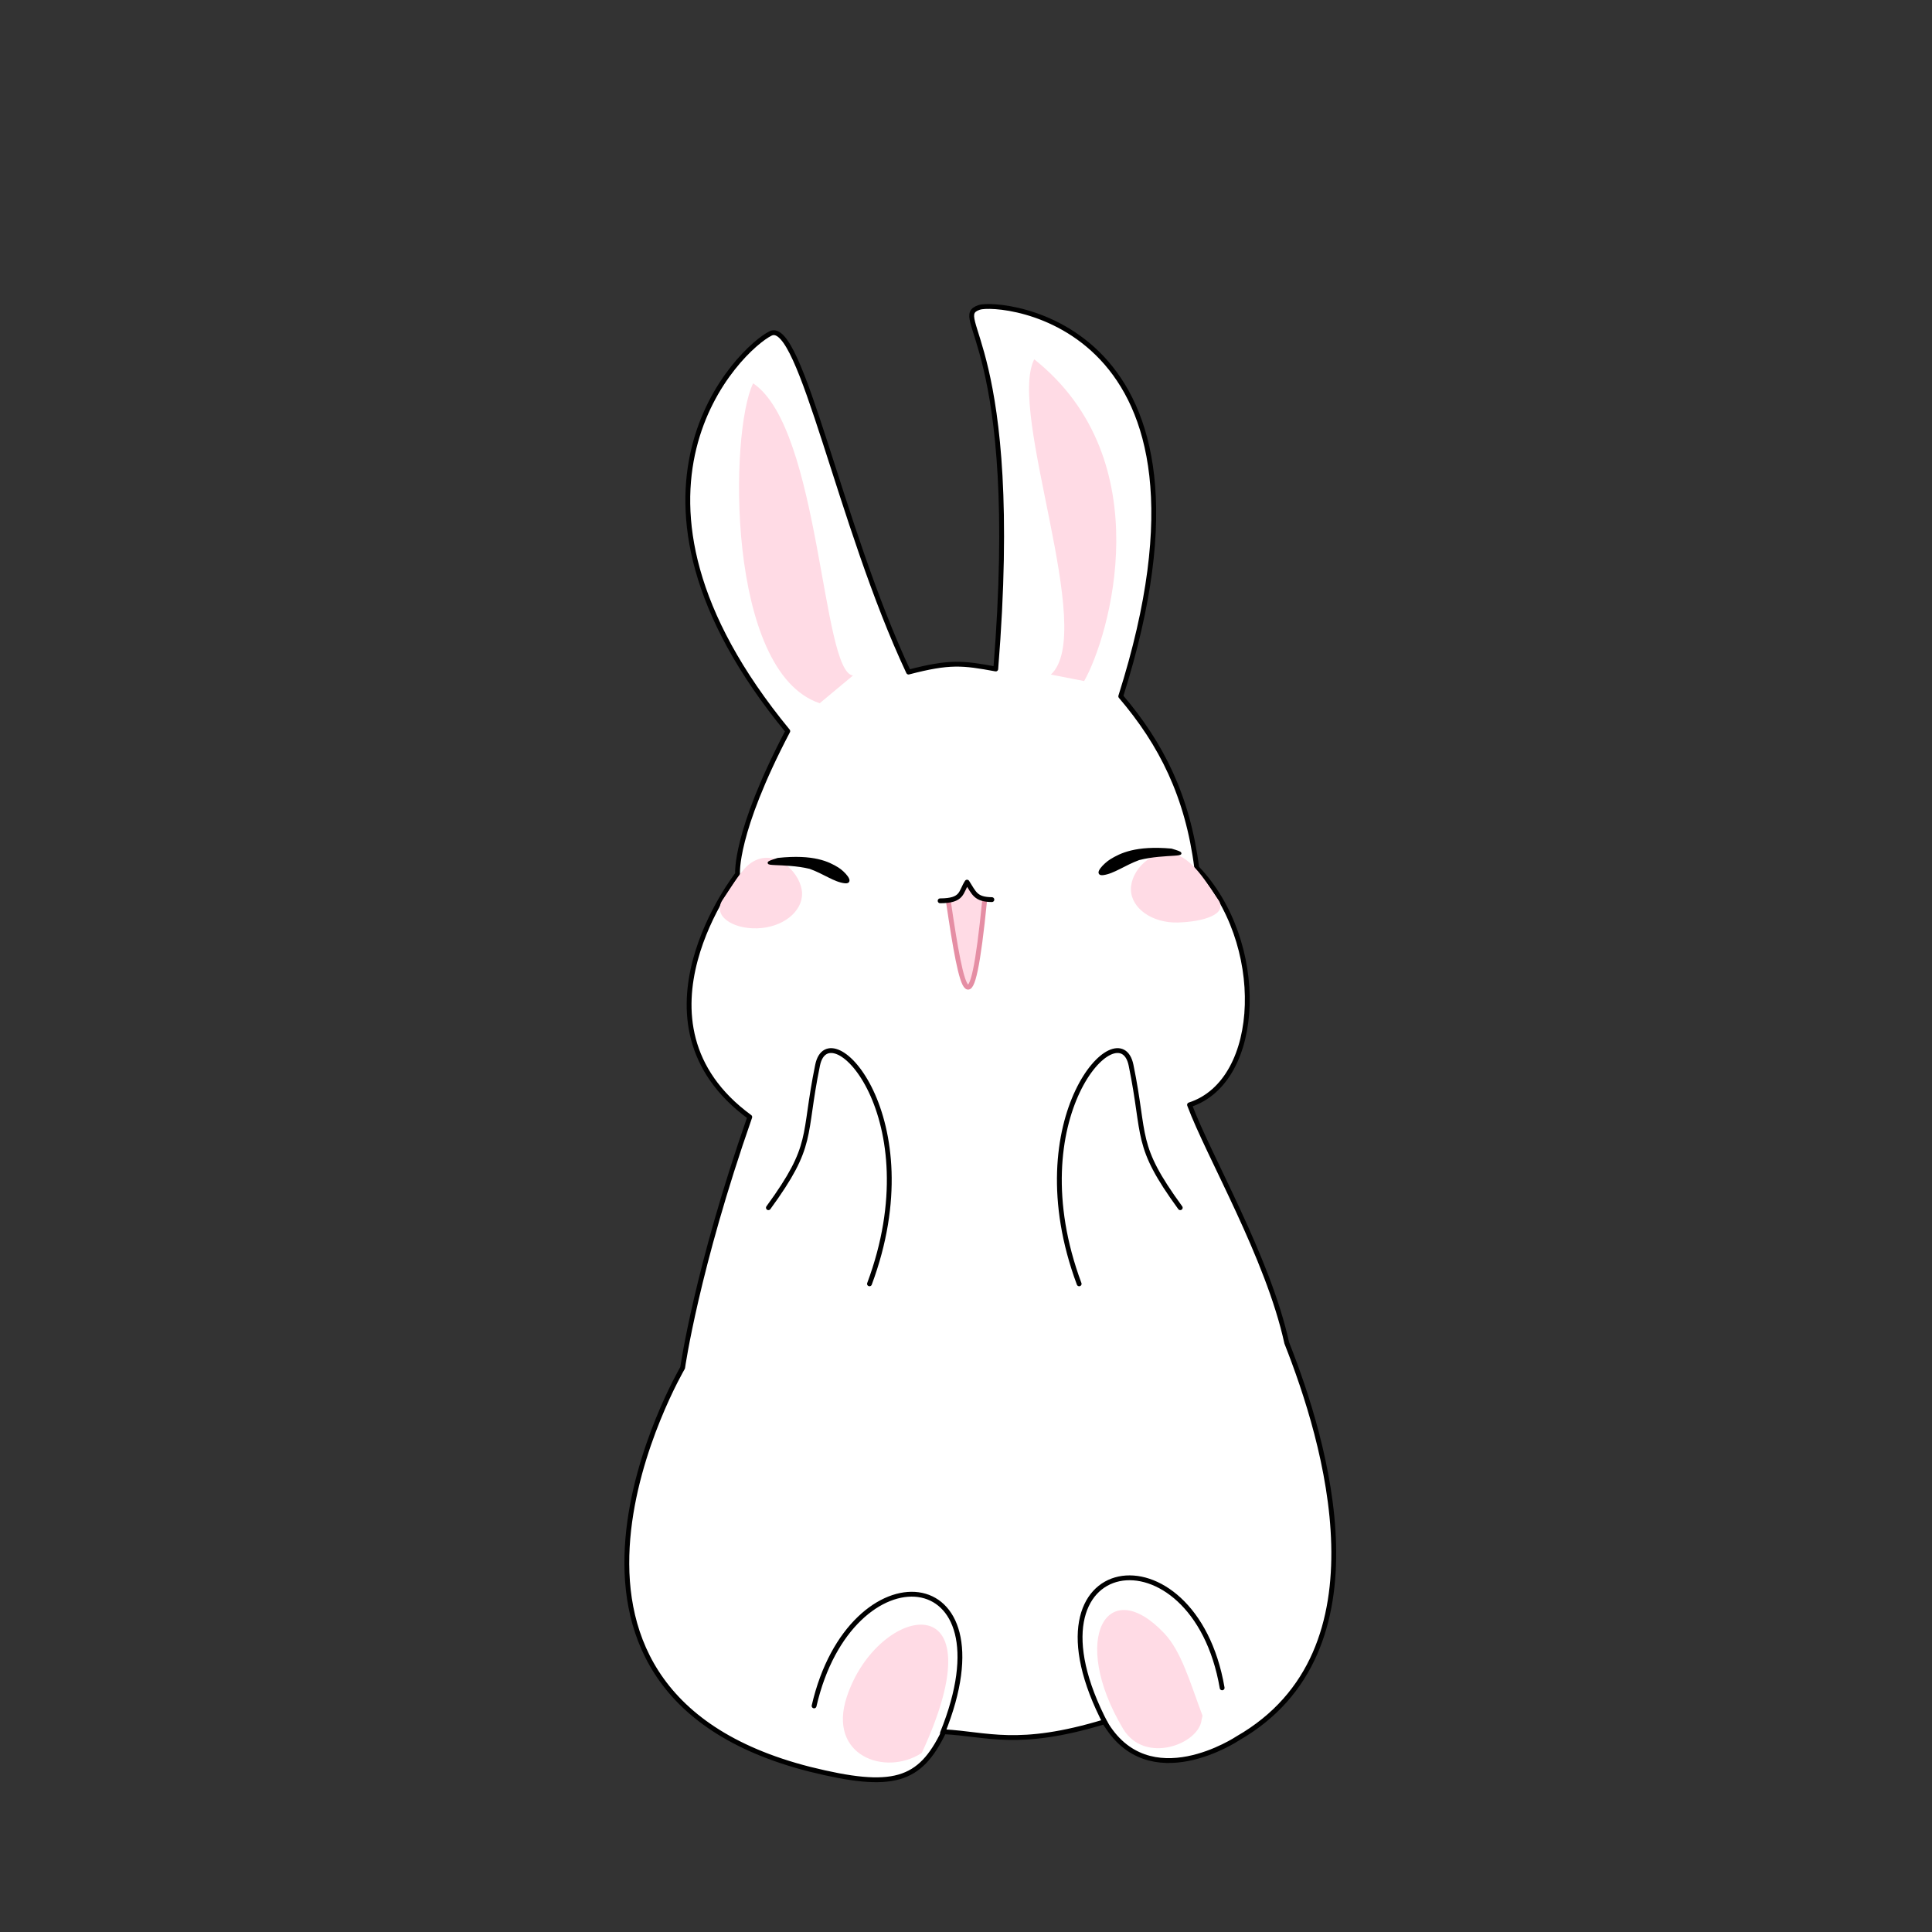 <?xml version="1.0" encoding="UTF-8" standalone="no"?>
<!DOCTYPE svg PUBLIC "-//W3C//DTD SVG 1.1//EN" "http://www.w3.org/Graphics/SVG/1.1/DTD/svg11.dtd">
<!-- Created with Vectornator (http://vectornator.io/) -->
<svg height="100%" stroke-miterlimit="10" style="fill-rule:nonzero;clip-rule:evenodd;stroke-linecap:round;stroke-linejoin:round;" version="1.1" viewBox="0 0 2000 2000" width="100%" xml:space="preserve" xmlns="http://www.w3.org/2000/svg" xmlns:vectornator="http://vectornator.io" xmlns:xlink="http://www.w3.org/1999/xlink">
<rect x="0" y="0" width="2000" height="2000" fill="#333333" stroke="none"/>
<defs/>
<g id="Layer-2" vectornator:layerName="Layer 2">
<path d="M1013.6 318.238C982.316 329.071 1058.21 354.025 1030.81 692.533C996.38 686.185 983.063 684.642 940.523 695.736C868.828 543.175 829.014 329.882 797.761 345.161C766.508 360.441 611.563 508.846 815.511 756.853C759.81 863.002 763.546 904.762 763.546 904.762C763.546 904.762 642.616 1058.53 776.16 1156.33C721.09 1313.71 706.653 1415.95 706.653 1415.95C706.653 1415.95 511.672 1748.39 838.106 1831.46C924.744 1853.02 952.143 1844.11 977.033 1792.71C1022.11 1795.03 1053.44 1809.67 1143.39 1782.38C1189.03 1861.37 1281.48 1799.47 1281.48 1799.47C1438.42 1709.27 1371.99 1491.39 1332.02 1390.14C1312.69 1301.7 1251.37 1197.23 1231.39 1143.73C1307.75 1119.18 1311.82 974.372 1238.88 898.438C1229.38 824.152 1202.25 770.118 1160.19 720.808C1283.84 330.909 1033.72 311.269 1013.6 318.238Z" fill="#ffffff" fill-rule="nonzero" opacity="1" stroke="#000000" stroke-linecap="round" stroke-linejoin="round" stroke-width="5" vectornator:layerName="Body"/>
<path d="M748.111 931.426C763.769 908.166 769.935 896.394 781.819 890.737C805.529 879.45 829.767 905.206 830.281 924.609C830.795 944.012 809.932 960.305 783.681 961C757.43 961.696 737.273 947.527 748.111 931.426ZM1170.72 921.1C1170.21 901.697 1192.09 877.437 1217.32 884.708C1236.89 890.348 1253.08 920.558 1260.74 930.913C1272.29 946.515 1245.44 954.276 1219.19 954.972C1192.93 955.668 1171.24 940.503 1170.72 921.1ZM953.693 1814.96C916.346 1838.96 856.383 1817.65 876.617 1756.54C908.78 1659.39 1036.93 1636.23 954.27 1814.58M1243.88 1780.43C1240.98 1805.68 1184.77 1826.86 1162.55 1789.53C1106.9 1695.99 1146.37 1628.63 1205.11 1690.65C1223.02 1709.57 1231.82 1741.3 1244.84 1776.12M980.799 932.661C983.577 957.607 993.744 1021.28 1002.39 1021.87C1008.17 1020.97 1013.12 993.099 1013.56 988.28C1014.75 975.226 1018.71 951.914 1019.52 931.951C1010.85 929.337 1009.38 925.559 1001.36 914.999C996.369 923.965 990.891 930.75 980.799 932.661ZM883.027 699.276C850.475 695.885 849.245 443.649 779.653 396.811C755.272 446.015 751.43 695.612 848.569 727.991M1087.86 698.319C1135.64 654.235 1042.66 427.268 1070.63 371.924C1202.55 476.968 1147.98 659.94 1122.32 705.019" fill="#ffdbe5" fill-rule="nonzero" opacity="1" stroke="none" vectornator:layerName="Cheek"/>
<path d="M981.648 932.304C996.346 1032.44 1005.58 1070.14 1019.36 931.426" fill="none" opacity="1" stroke="#e58ea4" stroke-linecap="butt" stroke-linejoin="round" stroke-width="5" vectornator:layerName="Mouth"/>
<path d="M842.741 1765.95C880.639 1601.28 1048.33 1614.16 975.664 1793.93M1265.16 1747.27C1235.93 1577.13 1049.76 1603.91 1144.98 1785.19M795.454 1250.22C843.362 1184.51 830.86 1178.08 846.373 1102.65C858.117 1045.55 964.318 1156.73 900.09 1329.04M1221.78 1250.22C1173.87 1184.51 1186.37 1178.08 1170.86 1102.65C1159.11 1045.55 1052.91 1156.73 1117.14 1329.04M973.216 932.523C996.891 932.438 994.328 923.642 1001.08 913.185C1008.48 924.645 1009.79 931.098 1026.78 931.281" fill="none" opacity="1" stroke="#000000" stroke-linecap="butt" stroke-linejoin="round" stroke-width="5" vectornator:layerName="Line"/>
<path d="M838.47 898.218C853.126 903.405 864.036 912.036 874.836 913.144C883.42 913.939 873.442 902.968 867.288 899.159C857.715 893.232 842.255 885.441 805.371 889.356C779.649 897.265 811.574 891.639 838.47 898.218ZM1178.9 889.144C1163.95 894.587 1152.54 903.411 1141.68 904.707C1133.04 905.651 1143.65 894.502 1150.02 890.584C1159.93 884.489 1175.83 876.426 1212.52 879.704C1237.81 887.172 1206.18 882.096 1178.9 889.144Z" fill="#000000" fill-rule="nonzero" opacity="1" stroke="#000000" stroke-linecap="round" stroke-linejoin="round" stroke-width="2.516" vectornator:layerName="Eyes"/>
</g>
</svg>
